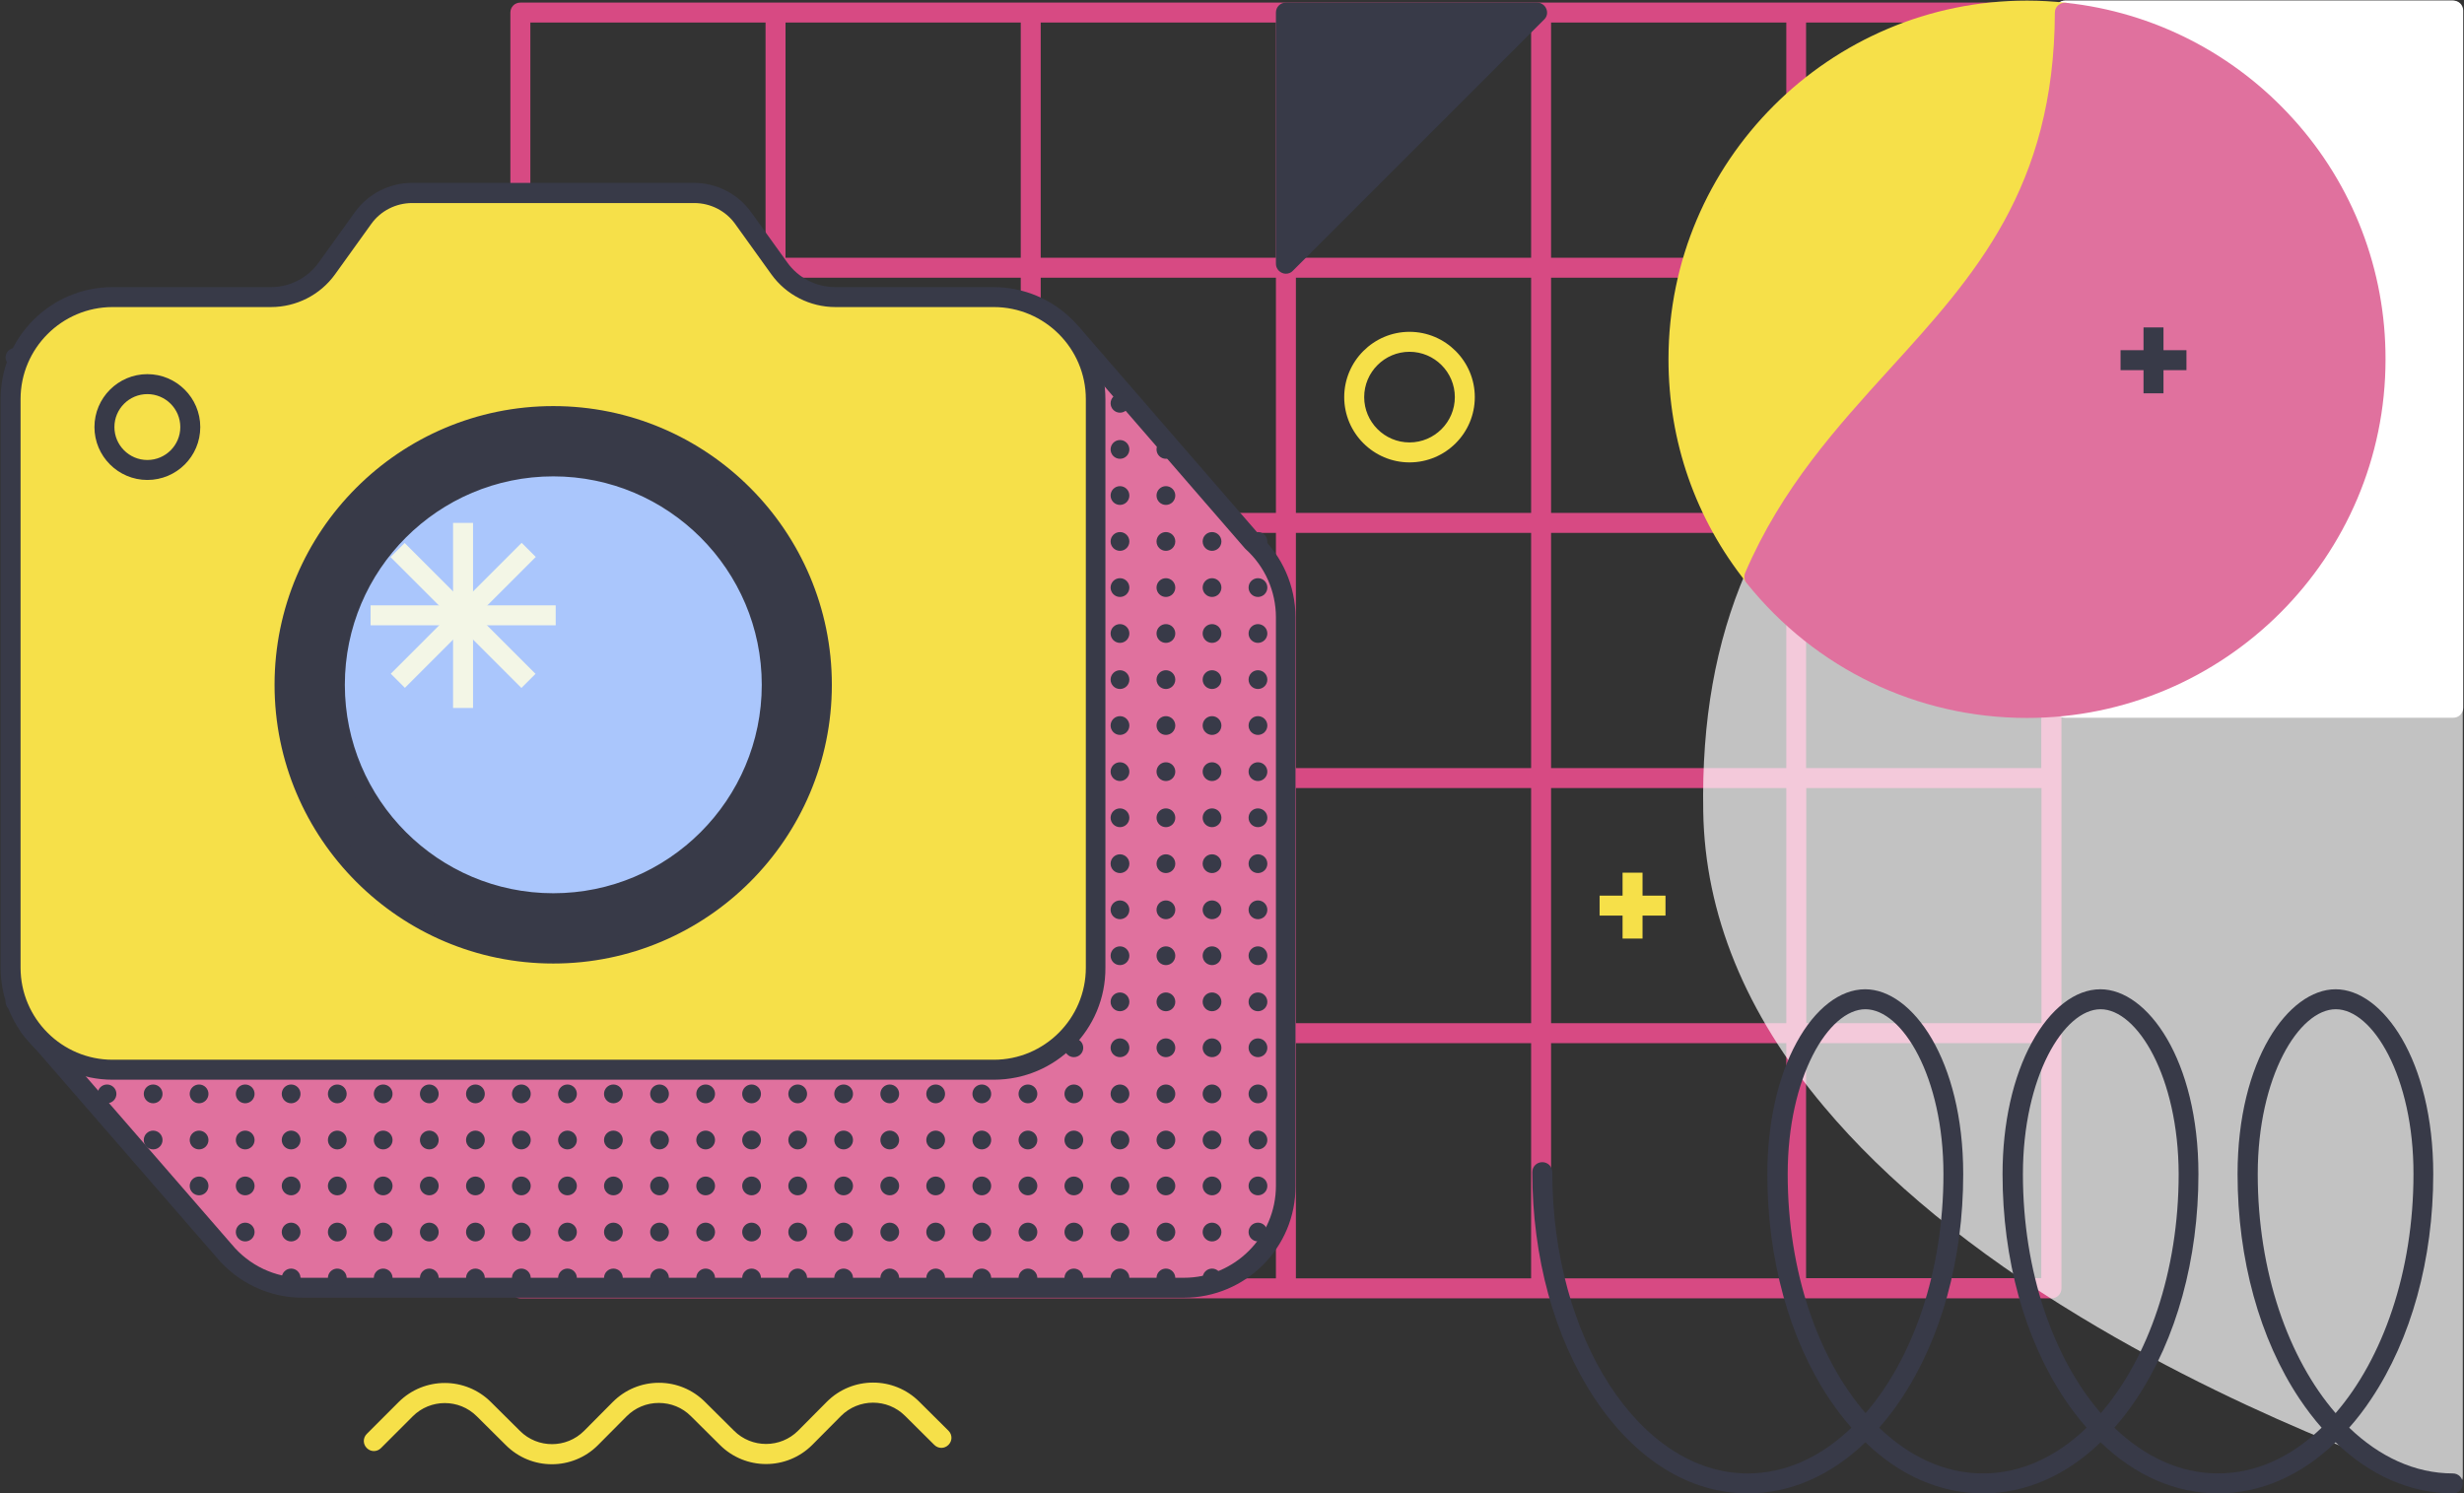 <?xml version="1.0" encoding="UTF-8"?>
<svg width="1234px" height="748px" viewBox="0 0 1234 748" version="1.1" xmlns="http://www.w3.org/2000/svg" xmlns:xlink="http://www.w3.org/1999/xlink">
    <rect x="0" y="0" width="1234" height="748" fill="#333333" stroke="none"/>
    <!-- Generator: Sketch 64 (93537) - https://sketch.com -->
    <title>abstract-7</title>
    <desc>Created with Sketch.</desc>
    <g id="Page-1" stroke="none" stroke-width="1" fill="none" fill-rule="evenodd">
        <g id="abstract-7" transform="translate(-343, -161)" fill-rule="nonzero">
            <g id="Group" transform="translate(343, 161)">
                <g>
                    <path d="M1027.3,1.3 L899.5,1.3 L771.7,1.3 L644,1.3 L516.2,1.3 L388.4,1.3 L260.6,1.3 C257.8,1.3 255.6,3.5 255.6,6.3 L255.6,134.1 L255.6,261.9 L255.6,389.7 L255.6,517.5 L255.6,645.3 C255.6,648.1 257.8,650.3 260.6,650.3 L388.4,650.3 L516.2,650.3 L644,650.3 L771.8,650.3 L899.6,650.3 L1027.4,650.3 C1030.2,650.3 1032.4,648.1 1032.4,645.3 L1032.4,517.5 L1032.4,389.7 L1032.4,261.9 L1032.4,134.1 L1032.4,6.3 C1032.3,3.6 1030.1,1.3 1027.3,1.3 Z M1022.3,256.9 L904.5,256.9 L904.5,139.1 L1022.3,139.1 L1022.3,256.9 Z M1022.3,384.7 L904.5,384.7 L904.5,266.9 L1022.3,266.9 L1022.3,384.7 Z M265.6,266.9 L383.4,266.9 L383.4,384.7 L265.6,384.7 L265.6,266.9 Z M393.4,266.9 L511.2,266.9 L511.2,384.7 L393.4,384.7 L393.4,266.9 Z M521.2,266.9 L639,266.9 L639,384.7 L521.2,384.7 L521.2,266.9 Z M649,266.9 L766.8,266.9 L766.8,384.7 L649,384.7 L649,266.9 Z M776.8,266.9 L894.6,266.9 L894.6,384.7 L776.8,384.7 L776.8,266.9 Z M894.6,256.9 L776.8,256.9 L776.8,139.1 L894.6,139.1 L894.6,256.9 Z M766.8,256.9 L649,256.9 L649,139.1 L766.8,139.1 L766.8,256.9 Z M639,256.9 L521.2,256.9 L521.2,139.1 L639,139.1 L639,256.9 Z M511.2,256.9 L393.4,256.9 L393.4,139.1 L511.2,139.1 L511.2,256.9 L511.2,256.9 Z M383.4,256.9 L265.6,256.9 L265.6,139.1 L383.4,139.1 L383.4,256.9 L383.4,256.9 Z M265.6,394.7 L383.4,394.7 L383.4,512.5 L265.6,512.5 L265.6,394.7 Z M393.4,394.7 L511.2,394.7 L511.2,512.5 L393.4,512.5 L393.4,394.7 Z M521.2,394.7 L639,394.7 L639,512.5 L521.2,512.5 L521.2,394.7 Z M649,394.7 L766.8,394.7 L766.8,512.5 L649,512.5 L649,394.7 Z M776.8,394.7 L894.6,394.7 L894.6,512.5 L776.8,512.5 L776.8,394.7 Z M904.6,394.7 L1022.4,394.7 L1022.4,512.5 L904.6,512.5 L904.6,394.7 Z M1022.3,129.1 L904.5,129.1 L904.5,11.3 L1022.3,11.3 L1022.3,129.1 Z M894.6,129.1 L776.8,129.1 L776.8,11.3 L894.6,11.3 L894.6,129.1 Z M766.8,129.1 L649,129.1 L649,11.3 L766.8,11.3 L766.8,129.1 Z M639,129.1 L521.2,129.1 L521.2,11.3 L639,11.3 L639,129.1 Z M511.2,129.1 L393.4,129.1 L393.4,11.3 L511.2,11.3 L511.2,129.1 L511.2,129.1 Z M265.6,11.3 L383.4,11.3 L383.4,129.1 L265.6,129.1 L265.6,11.3 Z M265.6,522.5 L383.4,522.5 L383.4,640.3 L265.6,640.3 L265.6,522.5 Z M393.4,522.5 L511.2,522.5 L511.2,640.3 L393.4,640.3 L393.4,522.5 Z M521.2,522.5 L639,522.5 L639,640.3 L521.2,640.3 L521.2,522.5 Z M649,522.5 L766.8,522.5 L766.8,640.3 L649,640.3 L649,522.5 Z M776.8,522.5 L894.6,522.5 L894.6,640.3 L776.8,640.3 L776.8,522.5 Z M1022.3,640.2 L904.5,640.2 L904.5,522.5 L1022.3,522.5 L1022.3,640.2 Z" id="Shape" fill="#D74A83"></path>
                    <path d="M588.2,5.2 C587.9,2.7 585.7,0.9 583.2,0.9 L5.4,0.9 C2.6,0.9 0.4,3.1 0.4,5.9 L0.4,739.6 C0.4,742.1 2.3,744.3 4.8,744.6 C5,744.6 5.2,744.6 5.4,744.6 C7.7,744.6 9.7,743.1 10.2,740.8 C41.3,616.5 108.5,596.6 173.5,577.3 C214.1,565.2 252.5,553.8 281,518.6 C381.7,393.8 390.6,296.6 397.7,218.6 C406.4,123.2 412.2,60.1 584.6,10.7 C587,10 588.5,7.6 588.2,5.2 Z" id="Path"></path>
                    <g transform="translate(801, 437)" fill="#F6E049" id="Rectangle">
                        <rect x="11.6" y="0.1" width="10" height="33"></rect>
                        <rect x="0.1" y="11.6" width="33" height="10"></rect>
                    </g>
                    <g transform="translate(0, 91)">
                        <g transform="translate(9, 71)">
                            <path d="M618.3,109.4 L528.2,5.5 L456,53.4 C450.3,47.4 442.4,43.9 434,43.9 L292.6,43.9 C282.9,43.9 273.7,48.6 268.1,56.5 L250,81.7 C243.5,90.7 233.1,96.1 222,96.1 L142.7,96.1 C114.5,96.1 91.6,119 91.6,147.2 L91.6,295.2 L5.7,352.2 L103.2,464.4 L103.2,464.4 C112.6,475.8 126.8,483.1 142.7,483.1 L584,483.1 C612.2,483.1 635.1,460.2 635.1,432 L635.1,147.2 C635,132.2 628.5,118.7 618.3,109.4 Z" id="Path" fill="#E0719E"></path>
                            <path d="M583.9,488 L142.6,488 C125.8,488 110,480.5 99.3,467.6 L1.9,355.5 C1,354.4 0.5,353 0.7,351.5 C0.9,350 1.7,348.8 2.9,348 L86.5,292.5 L86.5,147.2 C86.5,116.3 111.6,91.1 142.6,91.1 L222,91.1 C231.5,91.1 240.4,86.5 245.9,78.8 L264,53.6 C270.6,44.4 281.3,38.9 292.6,38.9 L433.9,38.9 C442.1,38.9 450.1,41.8 456.4,47 L525.3,1.3 C527.4,-0.1 530.2,0.3 531.8,2.2 L621.7,105.9 C633.2,116.5 639.801,131.5 639.801,147.2 L639.801,432 C640,462.9 614.8,488 583.9,488 Z M13.2,353.2 L106.9,461.1 L107,461.2 C115.8,471.9 128.8,478 142.6,478 L583.9,478 C609.3,478 630,457.3 630,431.9 L630,147.2 C630,134.2 624.5,121.8 614.9,113.1 C614.8,113 614.6,112.8 614.5,112.7 L527.3,12.1 L458.7,57.6 C456.7,58.9 454,58.6 452.3,56.9 C447.6,51.9 440.9,49 434,49 L292.6,49 C284.5,49 276.8,52.9 272.1,59.5 L254,84.7 C246.6,95 234.6,101.1 221.9,101.1 L142.6,101.1 C117.2,101.1 96.5,121.8 96.5,147.2 L96.5,295.2 C96.5,296.9 95.7,298.4 94.3,299.4 L13.2,353.2 Z" id="Shape" fill="#383A48"></path>
                        </g>
                        <circle id="Oval" fill="#383A48" cx="630" cy="180.2" r="4.7"></circle>
                        <circle id="Oval" fill="#383A48" cx="630" cy="203.3" r="4.7"></circle>
                        <circle id="Oval" fill="#383A48" cx="630" cy="226.3" r="4.7"></circle>
                        <circle id="Oval" fill="#383A48" cx="630" cy="249.4" r="4.7"></circle>
                        <circle id="Oval" fill="#383A48" cx="630" cy="272.4" r="4.7"></circle>
                        <circle id="Oval" fill="#383A48" cx="630" cy="295.5" r="4.7"></circle>
                        <circle id="Oval" fill="#383A48" cx="630" cy="318.6" r="4.7"></circle>
                        <circle id="Oval" fill="#383A48" cx="630" cy="341.6" r="4.7"></circle>
                        <circle id="Oval" fill="#383A48" cx="630" cy="364.7" r="4.7"></circle>
                        <circle id="Oval" fill="#383A48" cx="630" cy="387.7" r="4.7"></circle>
                        <circle id="Oval" fill="#383A48" cx="630" cy="410.8" r="4.7"></circle>
                        <circle id="Oval" fill="#383A48" cx="630" cy="433.8" r="4.7"></circle>
                        <circle id="Oval" fill="#383A48" cx="630" cy="456.9" r="4.7"></circle>
                        <circle id="Oval" fill="#383A48" cx="630" cy="480" r="4.7"></circle>
                        <circle id="Oval" fill="#383A48" cx="630" cy="503" r="4.7"></circle>
                        <circle id="Oval" fill="#383A48" cx="630" cy="526.1" r="4.7"></circle>
                        <circle id="Oval" fill="#383A48" cx="607" cy="157.2" r="4.7"></circle>
                        <circle id="Oval" fill="#383A48" cx="607" cy="180.2" r="4.7"></circle>
                        <circle id="Oval" fill="#383A48" cx="607" cy="203.3" r="4.7"></circle>
                        <circle id="Oval" fill="#383A48" cx="607" cy="226.3" r="4.7"></circle>
                        <circle id="Oval" fill="#383A48" cx="607" cy="249.4" r="4.7"></circle>
                        <circle id="Oval" fill="#383A48" cx="607" cy="272.4" r="4.7"></circle>
                        <circle id="Oval" fill="#383A48" cx="607" cy="295.5" r="4.7"></circle>
                        <circle id="Oval" fill="#383A48" cx="607" cy="318.6" r="4.7"></circle>
                        <circle id="Oval" fill="#383A48" cx="607" cy="341.6" r="4.7"></circle>
                        <circle id="Oval" fill="#383A48" cx="607" cy="364.7" r="4.7"></circle>
                        <circle id="Oval" fill="#383A48" cx="607" cy="387.7" r="4.7"></circle>
                        <circle id="Oval" fill="#383A48" cx="607" cy="410.8" r="4.7"></circle>
                        <circle id="Oval" fill="#383A48" cx="607" cy="433.8" r="4.7"></circle>
                        <circle id="Oval" fill="#383A48" cx="607" cy="456.9" r="4.7"></circle>
                        <circle id="Oval" fill="#383A48" cx="607" cy="480" r="4.7"></circle>
                        <circle id="Oval" fill="#383A48" cx="607" cy="503" r="4.7"></circle>
                        <circle id="Oval" fill="#383A48" cx="607" cy="526.1" r="4.7"></circle>
                        <circle id="Oval" fill="#383A48" cx="607" cy="549.1" r="4.7"></circle>
                        <circle id="Oval" fill="#383A48" cx="583.9" cy="134.1" r="4.7"></circle>
                        <circle id="Oval" fill="#383A48" cx="583.9" cy="157.2" r="4.7"></circle>
                        <circle id="Oval" fill="#383A48" cx="583.9" cy="180.2" r="4.7"></circle>
                        <circle id="Oval" fill="#383A48" cx="583.9" cy="203.3" r="4.7"></circle>
                        <circle id="Oval" fill="#383A48" cx="583.9" cy="226.3" r="4.7"></circle>
                        <circle id="Oval" fill="#383A48" cx="583.9" cy="249.4" r="4.7"></circle>
                        <circle id="Oval" fill="#383A48" cx="583.9" cy="272.4" r="4.7"></circle>
                        <circle id="Oval" fill="#383A48" cx="583.9" cy="295.5" r="4.7"></circle>
                        <circle id="Oval" fill="#383A48" cx="583.9" cy="318.6" r="4.7"></circle>
                        <circle id="Oval" fill="#383A48" cx="583.9" cy="341.6" r="4.7"></circle>
                        <circle id="Oval" fill="#383A48" cx="583.9" cy="364.7" r="4.7"></circle>
                        <circle id="Oval" fill="#383A48" cx="583.9" cy="387.7" r="4.7"></circle>
                        <circle id="Oval" fill="#383A48" cx="583.9" cy="410.8" r="4.7"></circle>
                        <circle id="Oval" fill="#383A48" cx="583.9" cy="433.8" r="4.7"></circle>
                        <circle id="Oval" fill="#383A48" cx="583.9" cy="456.9" r="4.7"></circle>
                        <circle id="Oval" fill="#383A48" cx="583.9" cy="480" r="4.7"></circle>
                        <circle id="Oval" fill="#383A48" cx="583.9" cy="503" r="4.7"></circle>
                        <circle id="Oval" fill="#383A48" cx="583.9" cy="526.1" r="4.7"></circle>
                        <circle id="Oval" fill="#383A48" cx="583.9" cy="549.1" r="4.7"></circle>
                        <circle id="Oval" fill="#383A48" cx="560.9" cy="111" r="4.7"></circle>
                        <circle id="Oval" fill="#383A48" cx="560.9" cy="134.1" r="4.7"></circle>
                        <circle id="Oval" fill="#383A48" cx="560.9" cy="157.2" r="4.7"></circle>
                        <circle id="Oval" fill="#383A48" cx="560.9" cy="180.2" r="4.7"></circle>
                        <circle id="Oval" fill="#383A48" cx="560.9" cy="203.3" r="4.7"></circle>
                        <circle id="Oval" fill="#383A48" cx="560.9" cy="226.3" r="4.7"></circle>
                        <circle id="Oval" fill="#383A48" cx="560.9" cy="249.4" r="4.7"></circle>
                        <circle id="Oval" fill="#383A48" cx="560.9" cy="272.4" r="4.7"></circle>
                        <circle id="Oval" fill="#383A48" cx="560.9" cy="295.5" r="4.7"></circle>
                        <circle id="Oval" fill="#383A48" cx="560.9" cy="318.6" r="4.7"></circle>
                        <circle id="Oval" fill="#383A48" cx="560.9" cy="341.6" r="4.7"></circle>
                        <circle id="Oval" fill="#383A48" cx="560.9" cy="364.7" r="4.7"></circle>
                        <circle id="Oval" fill="#383A48" cx="560.9" cy="387.7" r="4.7"></circle>
                        <circle id="Oval" fill="#383A48" cx="560.9" cy="410.8" r="4.7"></circle>
                        <circle id="Oval" fill="#383A48" cx="560.9" cy="433.8" r="4.7"></circle>
                        <circle id="Oval" fill="#383A48" cx="560.9" cy="456.9" r="4.7"></circle>
                        <circle id="Oval" fill="#383A48" cx="560.9" cy="480" r="4.7"></circle>
                        <circle id="Oval" fill="#383A48" cx="560.9" cy="503" r="4.7"></circle>
                        <circle id="Oval" fill="#383A48" cx="560.9" cy="526.1" r="4.7"></circle>
                        <circle id="Oval" fill="#383A48" cx="560.9" cy="549.1" r="4.7"></circle>
                        <circle id="Oval" fill="#383A48" cx="537.8" cy="88" r="4.7"></circle>
                        <circle id="Oval" fill="#383A48" cx="537.8" cy="111" r="4.7"></circle>
                        <circle id="Oval" fill="#383A48" cx="537.8" cy="134.1" r="4.7"></circle>
                        <circle id="Oval" fill="#383A48" cx="537.8" cy="157.2" r="4.7"></circle>
                        <circle id="Oval" fill="#383A48" cx="537.8" cy="180.2" r="4.7"></circle>
                        <circle id="Oval" fill="#383A48" cx="537.8" cy="203.3" r="4.7"></circle>
                        <circle id="Oval" fill="#383A48" cx="537.8" cy="226.3" r="4.7"></circle>
                        <circle id="Oval" fill="#383A48" cx="537.8" cy="249.4" r="4.7"></circle>
                        <circle id="Oval" fill="#383A48" cx="537.8" cy="272.4" r="4.7"></circle>
                        <circle id="Oval" fill="#383A48" cx="537.8" cy="295.5" r="4.7"></circle>
                        <circle id="Oval" fill="#383A48" cx="537.8" cy="318.6" r="4.7"></circle>
                        <circle id="Oval" fill="#383A48" cx="537.8" cy="341.6" r="4.7"></circle>
                        <circle id="Oval" fill="#383A48" cx="537.8" cy="364.7" r="4.7"></circle>
                        <circle id="Oval" fill="#383A48" cx="537.8" cy="387.7" r="4.7"></circle>
                        <circle id="Oval" fill="#383A48" cx="537.8" cy="410.8" r="4.7"></circle>
                        <circle id="Oval" fill="#383A48" cx="537.8" cy="433.8" r="4.7"></circle>
                        <circle id="Oval" fill="#383A48" cx="537.8" cy="456.9" r="4.7"></circle>
                        <circle id="Oval" fill="#383A48" cx="537.8" cy="480" r="4.7"></circle>
                        <circle id="Oval" fill="#383A48" cx="537.8" cy="503" r="4.7"></circle>
                        <circle id="Oval" fill="#383A48" cx="537.8" cy="526.1" r="4.7"></circle>
                        <circle id="Oval" fill="#383A48" cx="537.8" cy="549.1" r="4.7"></circle>
                        <circle id="Oval" fill="#383A48" cx="514.8" cy="88" r="4.7"></circle>
                        <circle id="Oval" fill="#383A48" cx="514.8" cy="111" r="4.7"></circle>
                        <circle id="Oval" fill="#383A48" cx="514.8" cy="134.1" r="4.7"></circle>
                        <circle id="Oval" fill="#383A48" cx="514.8" cy="157.2" r="4.7"></circle>
                        <circle id="Oval" fill="#383A48" cx="514.8" cy="180.2" r="4.7"></circle>
                        <circle id="Oval" fill="#383A48" cx="514.8" cy="203.3" r="4.7"></circle>
                        <circle id="Oval" fill="#383A48" cx="514.8" cy="226.3" r="4.7"></circle>
                        <circle id="Oval" fill="#383A48" cx="514.8" cy="249.4" r="4.7"></circle>
                        <circle id="Oval" fill="#383A48" cx="514.8" cy="272.4" r="4.7"></circle>
                        <circle id="Oval" fill="#383A48" cx="514.8" cy="295.5" r="4.7"></circle>
                        <circle id="Oval" fill="#383A48" cx="514.8" cy="318.6" r="4.7"></circle>
                        <circle id="Oval" fill="#383A48" cx="514.8" cy="341.6" r="4.7"></circle>
                        <circle id="Oval" fill="#383A48" cx="514.8" cy="364.7" r="4.7"></circle>
                        <circle id="Oval" fill="#383A48" cx="514.8" cy="387.7" r="4.7"></circle>
                        <circle id="Oval" fill="#383A48" cx="514.8" cy="410.8" r="4.7"></circle>
                        <circle id="Oval" fill="#383A48" cx="514.8" cy="433.8" r="4.7"></circle>
                        <circle id="Oval" fill="#383A48" cx="514.8" cy="456.9" r="4.7"></circle>
                        <circle id="Oval" fill="#383A48" cx="514.8" cy="480" r="4.7"></circle>
                        <circle id="Oval" fill="#383A48" cx="514.8" cy="503" r="4.7"></circle>
                        <circle id="Oval" fill="#383A48" cx="514.8" cy="526.1" r="4.7"></circle>
                        <circle id="Oval" fill="#383A48" cx="514.8" cy="549.1" r="4.7"></circle>
                        <circle id="Oval" fill="#383A48" cx="491.7" cy="88" r="4.7"></circle>
                        <circle id="Oval" fill="#383A48" cx="491.7" cy="111" r="4.7"></circle>
                        <circle id="Oval" fill="#383A48" cx="491.7" cy="134.1" r="4.7"></circle>
                        <circle id="Oval" fill="#383A48" cx="491.7" cy="157.2" r="4.7"></circle>
                        <circle id="Oval" fill="#383A48" cx="491.7" cy="180.2" r="4.7"></circle>
                        <circle id="Oval" fill="#383A48" cx="491.7" cy="203.3" r="4.7"></circle>
                        <circle id="Oval" fill="#383A48" cx="491.7" cy="226.3" r="4.7"></circle>
                        <circle id="Oval" fill="#383A48" cx="491.7" cy="249.4" r="4.7"></circle>
                        <circle id="Oval" fill="#383A48" cx="491.7" cy="272.4" r="4.7"></circle>
                        <circle id="Oval" fill="#383A48" cx="491.7" cy="295.5" r="4.7"></circle>
                        <circle id="Oval" fill="#383A48" cx="491.7" cy="318.6" r="4.7"></circle>
                        <circle id="Oval" fill="#383A48" cx="491.7" cy="341.6" r="4.7"></circle>
                        <circle id="Oval" fill="#383A48" cx="491.7" cy="364.7" r="4.7"></circle>
                        <circle id="Oval" fill="#383A48" cx="491.7" cy="387.7" r="4.7"></circle>
                        <circle id="Oval" fill="#383A48" cx="491.7" cy="410.8" r="4.7"></circle>
                        <circle id="Oval" fill="#383A48" cx="491.7" cy="433.8" r="4.7"></circle>
                        <circle id="Oval" fill="#383A48" cx="491.7" cy="456.9" r="4.7"></circle>
                        <circle id="Oval" fill="#383A48" cx="491.7" cy="480" r="4.7"></circle>
                        <circle id="Oval" fill="#383A48" cx="491.7" cy="503" r="4.7"></circle>
                        <circle id="Oval" fill="#383A48" cx="491.7" cy="526.1" r="4.7"></circle>
                        <circle id="Oval" fill="#383A48" cx="491.7" cy="549.1" r="4.7"></circle>
                        <circle id="Oval" fill="#383A48" cx="468.6" cy="88" r="4.7"></circle>
                        <circle id="Oval" fill="#383A48" cx="468.6" cy="111" r="4.7"></circle>
                        <circle id="Oval" fill="#383A48" cx="468.6" cy="134.1" r="4.7"></circle>
                        <circle id="Oval" fill="#383A48" cx="468.6" cy="157.2" r="4.7"></circle>
                        <circle id="Oval" fill="#383A48" cx="468.6" cy="180.2" r="4.7"></circle>
                        <circle id="Oval" fill="#383A48" cx="468.6" cy="203.3" r="4.7"></circle>
                        <circle id="Oval" fill="#383A48" cx="468.6" cy="226.3" r="4.7"></circle>
                        <circle id="Oval" fill="#383A48" cx="468.6" cy="249.4" r="4.7"></circle>
                        <circle id="Oval" fill="#383A48" cx="468.6" cy="272.4" r="4.7"></circle>
                        <circle id="Oval" fill="#383A48" cx="468.6" cy="295.5" r="4.7"></circle>
                        <circle id="Oval" fill="#383A48" cx="468.6" cy="318.6" r="4.7"></circle>
                        <circle id="Oval" fill="#383A48" cx="468.6" cy="341.6" r="4.7"></circle>
                        <circle id="Oval" fill="#383A48" cx="468.6" cy="364.7" r="4.7"></circle>
                        <circle id="Oval" fill="#383A48" cx="468.6" cy="387.7" r="4.7"></circle>
                        <circle id="Oval" fill="#383A48" cx="468.6" cy="410.8" r="4.7"></circle>
                        <circle id="Oval" fill="#383A48" cx="468.6" cy="433.8" r="4.7"></circle>
                        <circle id="Oval" fill="#383A48" cx="468.6" cy="456.9" r="4.7"></circle>
                        <circle id="Oval" fill="#383A48" cx="468.6" cy="480" r="4.7"></circle>
                        <circle id="Oval" fill="#383A48" cx="468.6" cy="503" r="4.7"></circle>
                        <circle id="Oval" fill="#383A48" cx="468.6" cy="526.1" r="4.7"></circle>
                        <circle id="Oval" fill="#383A48" cx="468.6" cy="549.1" r="4.7"></circle>
                        <circle id="Oval" fill="#383A48" cx="445.6" cy="88" r="4.7"></circle>
                        <circle id="Oval" fill="#383A48" cx="445.6" cy="111" r="4.7"></circle>
                        <circle id="Oval" fill="#383A48" cx="445.6" cy="134.1" r="4.7"></circle>
                        <circle id="Oval" fill="#383A48" cx="445.6" cy="157.2" r="4.7"></circle>
                        <circle id="Oval" fill="#383A48" cx="445.6" cy="180.2" r="4.7"></circle>
                        <circle id="Oval" fill="#383A48" cx="445.6" cy="203.3" r="4.7"></circle>
                        <circle id="Oval" fill="#383A48" cx="445.6" cy="226.3" r="4.7"></circle>
                        <circle id="Oval" fill="#383A48" cx="445.6" cy="249.4" r="4.7"></circle>
                        <circle id="Oval" fill="#383A48" cx="445.6" cy="272.4" r="4.7"></circle>
                        <circle id="Oval" fill="#383A48" cx="445.6" cy="295.5" r="4.7"></circle>
                        <circle id="Oval" fill="#383A48" cx="445.6" cy="318.6" r="4.7"></circle>
                        <circle id="Oval" fill="#383A48" cx="445.6" cy="341.6" r="4.7"></circle>
                        <circle id="Oval" fill="#383A48" cx="445.6" cy="364.7" r="4.7"></circle>
                        <circle id="Oval" fill="#383A48" cx="445.6" cy="387.7" r="4.7"></circle>
                        <circle id="Oval" fill="#383A48" cx="445.6" cy="410.8" r="4.7"></circle>
                        <circle id="Oval" fill="#383A48" cx="445.6" cy="433.8" r="4.7"></circle>
                        <circle id="Oval" fill="#383A48" cx="445.6" cy="456.9" r="4.7"></circle>
                        <circle id="Oval" fill="#383A48" cx="445.6" cy="480" r="4.7"></circle>
                        <circle id="Oval" fill="#383A48" cx="445.6" cy="503" r="4.7"></circle>
                        <circle id="Oval" fill="#383A48" cx="445.6" cy="526.1" r="4.7"></circle>
                        <circle id="Oval" fill="#383A48" cx="445.6" cy="549.1" r="4.7"></circle>
                        <circle id="Oval" fill="#383A48" cx="422.5" cy="88" r="4.7"></circle>
                        <circle id="Oval" fill="#383A48" cx="422.5" cy="111" r="4.7"></circle>
                        <circle id="Oval" fill="#383A48" cx="422.5" cy="134.1" r="4.7"></circle>
                        <circle id="Oval" fill="#383A48" cx="422.5" cy="157.2" r="4.7"></circle>
                        <circle id="Oval" fill="#383A48" cx="422.5" cy="180.2" r="4.7"></circle>
                        <circle id="Oval" fill="#383A48" cx="422.5" cy="203.3" r="4.7"></circle>
                        <circle id="Oval" fill="#383A48" cx="422.5" cy="226.3" r="4.7"></circle>
                        <circle id="Oval" fill="#383A48" cx="422.5" cy="249.4" r="4.7"></circle>
                        <circle id="Oval" fill="#383A48" cx="422.5" cy="272.4" r="4.7"></circle>
                        <circle id="Oval" fill="#383A48" cx="422.5" cy="295.5" r="4.7"></circle>
                        <circle id="Oval" fill="#383A48" cx="422.5" cy="318.6" r="4.7"></circle>
                        <circle id="Oval" fill="#383A48" cx="422.5" cy="341.6" r="4.7"></circle>
                        <circle id="Oval" fill="#383A48" cx="422.5" cy="364.7" r="4.7"></circle>
                        <circle id="Oval" fill="#383A48" cx="422.5" cy="387.7" r="4.7"></circle>
                        <circle id="Oval" fill="#383A48" cx="422.5" cy="410.8" r="4.7"></circle>
                        <circle id="Oval" fill="#383A48" cx="422.5" cy="433.8" r="4.7"></circle>
                        <circle id="Oval" fill="#383A48" cx="422.5" cy="456.9" r="4.7"></circle>
                        <circle id="Oval" fill="#383A48" cx="422.5" cy="480" r="4.7"></circle>
                        <circle id="Oval" fill="#383A48" cx="422.5" cy="503" r="4.7"></circle>
                        <circle id="Oval" fill="#383A48" cx="422.5" cy="526.1" r="4.7"></circle>
                        <circle id="Oval" fill="#383A48" cx="422.5" cy="549.1" r="4.7"></circle>
                        <circle id="Oval" fill="#383A48" cx="399.5" cy="88" r="4.7"></circle>
                        <circle id="Oval" fill="#383A48" cx="399.5" cy="111" r="4.7"></circle>
                        <circle id="Oval" fill="#383A48" cx="399.5" cy="134.1" r="4.7"></circle>
                        <circle id="Oval" fill="#383A48" cx="399.5" cy="157.2" r="4.7"></circle>
                        <circle id="Oval" fill="#383A48" cx="399.5" cy="180.2" r="4.7"></circle>
                        <circle id="Oval" fill="#383A48" cx="399.5" cy="203.3" r="4.7"></circle>
                        <circle id="Oval" fill="#383A48" cx="399.5" cy="226.3" r="4.7"></circle>
                        <circle id="Oval" fill="#383A48" cx="399.5" cy="249.4" r="4.7"></circle>
                        <circle id="Oval" fill="#383A48" cx="399.5" cy="272.4" r="4.7"></circle>
                        <circle id="Oval" fill="#383A48" cx="399.5" cy="295.5" r="4.7"></circle>
                        <circle id="Oval" fill="#383A48" cx="399.5" cy="318.6" r="4.7"></circle>
                        <circle id="Oval" fill="#383A48" cx="399.5" cy="341.6" r="4.7"></circle>
                        <circle id="Oval" fill="#383A48" cx="399.5" cy="364.7" r="4.7"></circle>
                        <circle id="Oval" fill="#383A48" cx="399.5" cy="387.7" r="4.7"></circle>
                        <circle id="Oval" fill="#383A48" cx="399.5" cy="410.8" r="4.7"></circle>
                        <circle id="Oval" fill="#383A48" cx="399.5" cy="433.8" r="4.7"></circle>
                        <circle id="Oval" fill="#383A48" cx="399.5" cy="456.9" r="4.7"></circle>
                        <circle id="Oval" fill="#383A48" cx="399.5" cy="480" r="4.7"></circle>
                        <circle id="Oval" fill="#383A48" cx="399.5" cy="503" r="4.7"></circle>
                        <circle id="Oval" fill="#383A48" cx="399.5" cy="526.1" r="4.7"></circle>
                        <circle id="Oval" fill="#383A48" cx="399.5" cy="549.1" r="4.7"></circle>
                        <circle id="Oval" fill="#383A48" cx="376.4" cy="88" r="4.7"></circle>
                        <circle id="Oval" fill="#383A48" cx="376.4" cy="111" r="4.7"></circle>
                        <circle id="Oval" fill="#383A48" cx="376.4" cy="134.1" r="4.7"></circle>
                        <circle id="Oval" fill="#383A48" cx="376.4" cy="157.2" r="4.7"></circle>
                        <circle id="Oval" fill="#383A48" cx="376.4" cy="180.2" r="4.7"></circle>
                        <circle id="Oval" fill="#383A48" cx="376.4" cy="203.3" r="4.7"></circle>
                        <circle id="Oval" fill="#383A48" cx="376.4" cy="226.3" r="4.7"></circle>
                        <circle id="Oval" fill="#383A48" cx="376.4" cy="249.4" r="4.7"></circle>
                        <circle id="Oval" fill="#383A48" cx="376.4" cy="272.4" r="4.7"></circle>
                        <circle id="Oval" fill="#383A48" cx="376.4" cy="295.5" r="4.7"></circle>
                        <circle id="Oval" fill="#383A48" cx="376.4" cy="318.6" r="4.7"></circle>
                        <circle id="Oval" fill="#383A48" cx="376.4" cy="341.6" r="4.7"></circle>
                        <circle id="Oval" fill="#383A48" cx="376.4" cy="364.7" r="4.7"></circle>
                        <circle id="Oval" fill="#383A48" cx="376.4" cy="387.7" r="4.7"></circle>
                        <circle id="Oval" fill="#383A48" cx="376.4" cy="410.8" r="4.7"></circle>
                        <circle id="Oval" fill="#383A48" cx="376.4" cy="433.8" r="4.7"></circle>
                        <circle id="Oval" fill="#383A48" cx="376.4" cy="456.9" r="4.7"></circle>
                        <circle id="Oval" fill="#383A48" cx="376.4" cy="480" r="4.7"></circle>
                        <circle id="Oval" fill="#383A48" cx="376.4" cy="503" r="4.7"></circle>
                        <circle id="Oval" fill="#383A48" cx="376.4" cy="526.1" r="4.7"></circle>
                        <circle id="Oval" fill="#383A48" cx="376.4" cy="549.1" r="4.7"></circle>
                        <circle id="Oval" fill="#383A48" cx="353.4" cy="88" r="4.7"></circle>
                        <circle id="Oval" fill="#383A48" cx="353.4" cy="111" r="4.7"></circle>
                        <circle id="Oval" fill="#383A48" cx="353.4" cy="134.1" r="4.7"></circle>
                        <circle id="Oval" fill="#383A48" cx="353.4" cy="157.2" r="4.7"></circle>
                        <circle id="Oval" fill="#383A48" cx="353.4" cy="180.2" r="4.7"></circle>
                        <circle id="Oval" fill="#383A48" cx="353.4" cy="203.3" r="4.7"></circle>
                        <circle id="Oval" fill="#383A48" cx="353.4" cy="226.3" r="4.7"></circle>
                        <circle id="Oval" fill="#383A48" cx="353.4" cy="249.4" r="4.7"></circle>
                        <circle id="Oval" fill="#383A48" cx="353.4" cy="272.4" r="4.7"></circle>
                        <circle id="Oval" fill="#383A48" cx="353.4" cy="295.5" r="4.7"></circle>
                        <circle id="Oval" fill="#383A48" cx="353.4" cy="318.6" r="4.7"></circle>
                        <circle id="Oval" fill="#383A48" cx="353.4" cy="341.6" r="4.7"></circle>
                        <circle id="Oval" fill="#383A48" cx="353.4" cy="364.7" r="4.7"></circle>
                        <circle id="Oval" fill="#383A48" cx="353.4" cy="387.7" r="4.7"></circle>
                        <circle id="Oval" fill="#383A48" cx="353.4" cy="410.8" r="4.7"></circle>
                        <circle id="Oval" fill="#383A48" cx="353.4" cy="433.8" r="4.7"></circle>
                        <circle id="Oval" fill="#383A48" cx="353.4" cy="456.9" r="4.7"></circle>
                        <circle id="Oval" fill="#383A48" cx="353.4" cy="480" r="4.7"></circle>
                        <circle id="Oval" fill="#383A48" cx="353.4" cy="503" r="4.7"></circle>
                        <circle id="Oval" fill="#383A48" cx="353.4" cy="526.1" r="4.7"></circle>
                        <circle id="Oval" fill="#383A48" cx="353.4" cy="549.1" r="4.7"></circle>
                        <circle id="Oval" fill="#383A48" cx="330.3" cy="88" r="4.7"></circle>
                        <circle id="Oval" fill="#383A48" cx="330.3" cy="111" r="4.7"></circle>
                        <circle id="Oval" fill="#383A48" cx="330.3" cy="134.1" r="4.7"></circle>
                        <circle id="Oval" fill="#383A48" cx="330.3" cy="157.2" r="4.7"></circle>
                        <circle id="Oval" fill="#383A48" cx="330.3" cy="180.2" r="4.7"></circle>
                        <circle id="Oval" fill="#383A48" cx="330.3" cy="203.3" r="4.7"></circle>
                        <circle id="Oval" fill="#383A48" cx="330.3" cy="226.3" r="4.7"></circle>
                        <circle id="Oval" fill="#383A48" cx="330.3" cy="249.4" r="4.7"></circle>
                        <circle id="Oval" fill="#383A48" cx="330.3" cy="272.4" r="4.7"></circle>
                        <circle id="Oval" fill="#383A48" cx="330.3" cy="295.5" r="4.7"></circle>
                        <circle id="Oval" fill="#383A48" cx="330.3" cy="318.6" r="4.7"></circle>
                        <circle id="Oval" fill="#383A48" cx="330.3" cy="341.6" r="4.7"></circle>
                        <circle id="Oval" fill="#383A48" cx="330.3" cy="364.7" r="4.7"></circle>
                        <circle id="Oval" fill="#383A48" cx="330.3" cy="387.7" r="4.7"></circle>
                        <circle id="Oval" fill="#383A48" cx="330.3" cy="410.8" r="4.7"></circle>
                        <circle id="Oval" fill="#383A48" cx="330.3" cy="433.8" r="4.7"></circle>
                        <circle id="Oval" fill="#383A48" cx="330.3" cy="456.9" r="4.7"></circle>
                        <circle id="Oval" fill="#383A48" cx="330.3" cy="480" r="4.7"></circle>
                        <circle id="Oval" fill="#383A48" cx="330.3" cy="503" r="4.7"></circle>
                        <circle id="Oval" fill="#383A48" cx="330.3" cy="526.1" r="4.7"></circle>
                        <circle id="Oval" fill="#383A48" cx="330.3" cy="549.1" r="4.7"></circle>
                        <circle id="Oval" fill="#383A48" cx="307.2" cy="88" r="4.7"></circle>
                        <circle id="Oval" fill="#383A48" cx="307.2" cy="111" r="4.7"></circle>
                        <circle id="Oval" fill="#383A48" cx="307.2" cy="134.1" r="4.7"></circle>
                        <circle id="Oval" fill="#383A48" cx="307.2" cy="157.2" r="4.7"></circle>
                        <circle id="Oval" fill="#383A48" cx="307.2" cy="180.2" r="4.7"></circle>
                        <circle id="Oval" fill="#383A48" cx="307.2" cy="203.3" r="4.7"></circle>
                        <circle id="Oval" fill="#383A48" cx="307.2" cy="226.3" r="4.7"></circle>
                        <circle id="Oval" fill="#383A48" cx="307.2" cy="249.4" r="4.7"></circle>
                        <circle id="Oval" fill="#383A48" cx="307.2" cy="272.4" r="4.7"></circle>
                        <circle id="Oval" fill="#383A48" cx="307.2" cy="295.5" r="4.7"></circle>
                        <circle id="Oval" fill="#383A48" cx="307.2" cy="318.6" r="4.7"></circle>
                        <circle id="Oval" fill="#383A48" cx="307.2" cy="341.6" r="4.7"></circle>
                        <circle id="Oval" fill="#383A48" cx="307.2" cy="364.7" r="4.7"></circle>
                        <circle id="Oval" fill="#383A48" cx="307.2" cy="387.7" r="4.7"></circle>
                        <circle id="Oval" fill="#383A48" cx="307.2" cy="410.8" r="4.7"></circle>
                        <circle id="Oval" fill="#383A48" cx="307.2" cy="433.8" r="4.7"></circle>
                        <circle id="Oval" fill="#383A48" cx="307.2" cy="456.9" r="4.7"></circle>
                        <circle id="Oval" fill="#383A48" cx="307.2" cy="480" r="4.7"></circle>
                        <circle id="Oval" fill="#383A48" cx="307.2" cy="503" r="4.7"></circle>
                        <circle id="Oval" fill="#383A48" cx="307.2" cy="526.1" r="4.7"></circle>
                        <circle id="Oval" fill="#383A48" cx="307.2" cy="549.1" r="4.7"></circle>
                        <circle id="Oval" fill="#383A48" cx="284.2" cy="88" r="4.7"></circle>
                        <circle id="Oval" fill="#383A48" cx="284.2" cy="111" r="4.7"></circle>
                        <circle id="Oval" fill="#383A48" cx="284.2" cy="134.1" r="4.7"></circle>
                        <circle id="Oval" fill="#383A48" cx="284.2" cy="157.2" r="4.7"></circle>
                        <circle id="Oval" fill="#383A48" cx="284.2" cy="180.2" r="4.7"></circle>
                        <circle id="Oval" fill="#383A48" cx="284.2" cy="203.3" r="4.7"></circle>
                        <circle id="Oval" fill="#383A48" cx="284.2" cy="226.3" r="4.7"></circle>
                        <circle id="Oval" fill="#383A48" cx="284.2" cy="249.4" r="4.7"></circle>
                        <circle id="Oval" fill="#383A48" cx="284.2" cy="272.4" r="4.7"></circle>
                        <circle id="Oval" fill="#383A48" cx="284.2" cy="295.5" r="4.7"></circle>
                        <circle id="Oval" fill="#383A48" cx="284.2" cy="318.6" r="4.7"></circle>
                        <circle id="Oval" fill="#383A48" cx="284.2" cy="341.6" r="4.7"></circle>
                        <circle id="Oval" fill="#383A48" cx="284.2" cy="364.7" r="4.7"></circle>
                        <circle id="Oval" fill="#383A48" cx="284.2" cy="387.7" r="4.7"></circle>
                        <circle id="Oval" fill="#383A48" cx="284.2" cy="410.8" r="4.7"></circle>
                        <circle id="Oval" fill="#383A48" cx="284.2" cy="433.8" r="4.7"></circle>
                        <circle id="Oval" fill="#383A48" cx="284.2" cy="456.9" r="4.7"></circle>
                        <circle id="Oval" fill="#383A48" cx="284.2" cy="480" r="4.7"></circle>
                        <circle id="Oval" fill="#383A48" cx="284.2" cy="503" r="4.7"></circle>
                        <circle id="Oval" fill="#383A48" cx="284.2" cy="526.1" r="4.7"></circle>
                        <circle id="Oval" fill="#383A48" cx="284.2" cy="549.1" r="4.7"></circle>
                        <circle id="Oval" fill="#383A48" cx="261.1" cy="88" r="4.7"></circle>
                        <circle id="Oval" fill="#383A48" cx="261.1" cy="111" r="4.7"></circle>
                        <circle id="Oval" fill="#383A48" cx="261.1" cy="134.1" r="4.7"></circle>
                        <circle id="Oval" fill="#383A48" cx="261.1" cy="157.2" r="4.7"></circle>
                        <circle id="Oval" fill="#383A48" cx="261.1" cy="180.2" r="4.7"></circle>
                        <circle id="Oval" fill="#383A48" cx="261.1" cy="203.3" r="4.7"></circle>
                        <circle id="Oval" fill="#383A48" cx="261.1" cy="226.3" r="4.7"></circle>
                        <circle id="Oval" fill="#383A48" cx="261.1" cy="249.4" r="4.7"></circle>
                        <circle id="Oval" fill="#383A48" cx="261.1" cy="272.4" r="4.7"></circle>
                        <circle id="Oval" fill="#383A48" cx="261.1" cy="295.5" r="4.7"></circle>
                        <circle id="Oval" fill="#383A48" cx="261.1" cy="318.6" r="4.7"></circle>
                        <circle id="Oval" fill="#383A48" cx="261.1" cy="341.6" r="4.7"></circle>
                        <circle id="Oval" fill="#383A48" cx="261.1" cy="364.7" r="4.7"></circle>
                        <circle id="Oval" fill="#383A48" cx="261.1" cy="387.7" r="4.7"></circle>
                        <circle id="Oval" fill="#383A48" cx="261.1" cy="410.8" r="4.7"></circle>
                        <circle id="Oval" fill="#383A48" cx="261.1" cy="433.8" r="4.7"></circle>
                        <circle id="Oval" fill="#383A48" cx="261.1" cy="456.9" r="4.7"></circle>
                        <circle id="Oval" fill="#383A48" cx="261.1" cy="480" r="4.7"></circle>
                        <circle id="Oval" fill="#383A48" cx="261.1" cy="503" r="4.7"></circle>
                        <circle id="Oval" fill="#383A48" cx="261.1" cy="526.1" r="4.7"></circle>
                        <circle id="Oval" fill="#383A48" cx="261.1" cy="549.1" r="4.7"></circle>
                        <circle id="Oval" fill="#383A48" cx="238.1" cy="88" r="4.7"></circle>
                        <circle id="Oval" fill="#383A48" cx="238.1" cy="111" r="4.7"></circle>
                        <circle id="Oval" fill="#383A48" cx="238.1" cy="134.1" r="4.7"></circle>
                        <circle id="Oval" fill="#383A48" cx="238.1" cy="157.2" r="4.7"></circle>
                        <circle id="Oval" fill="#383A48" cx="238.1" cy="180.2" r="4.7"></circle>
                        <circle id="Oval" fill="#383A48" cx="238.1" cy="203.3" r="4.7"></circle>
                        <circle id="Oval" fill="#383A48" cx="238.1" cy="226.3" r="4.7"></circle>
                        <circle id="Oval" fill="#383A48" cx="238.1" cy="249.4" r="4.7"></circle>
                        <circle id="Oval" fill="#383A48" cx="238.1" cy="272.4" r="4.7"></circle>
                        <circle id="Oval" fill="#383A48" cx="238.1" cy="295.5" r="4.7"></circle>
                        <circle id="Oval" fill="#383A48" cx="238.1" cy="318.6" r="4.7"></circle>
                        <circle id="Oval" fill="#383A48" cx="238.1" cy="341.6" r="4.7"></circle>
                        <circle id="Oval" fill="#383A48" cx="238.1" cy="364.7" r="4.7"></circle>
                        <circle id="Oval" fill="#383A48" cx="238.1" cy="387.7" r="4.7"></circle>
                        <circle id="Oval" fill="#383A48" cx="238.1" cy="410.8" r="4.7"></circle>
                        <circle id="Oval" fill="#383A48" cx="238.1" cy="433.8" r="4.7"></circle>
                        <circle id="Oval" fill="#383A48" cx="238.1" cy="456.9" r="4.7"></circle>
                        <circle id="Oval" fill="#383A48" cx="238.1" cy="480" r="4.7"></circle>
                        <circle id="Oval" fill="#383A48" cx="238.1" cy="503" r="4.7"></circle>
                        <circle id="Oval" fill="#383A48" cx="238.1" cy="526.1" r="4.7"></circle>
                        <circle id="Oval" fill="#383A48" cx="238.1" cy="549.1" r="4.7"></circle>
                        <circle id="Oval" fill="#383A48" cx="215" cy="88" r="4.7"></circle>
                        <circle id="Oval" fill="#383A48" cx="215" cy="111" r="4.7"></circle>
                        <circle id="Oval" fill="#383A48" cx="215" cy="134.1" r="4.7"></circle>
                        <circle id="Oval" fill="#383A48" cx="215" cy="157.2" r="4.7"></circle>
                        <circle id="Oval" fill="#383A48" cx="215" cy="180.2" r="4.7"></circle>
                        <circle id="Oval" fill="#383A48" cx="215" cy="203.3" r="4.7"></circle>
                        <circle id="Oval" fill="#383A48" cx="215" cy="226.3" r="4.7"></circle>
                        <circle id="Oval" fill="#383A48" cx="215" cy="249.4" r="4.7"></circle>
                        <circle id="Oval" fill="#383A48" cx="215" cy="272.4" r="4.7"></circle>
                        <circle id="Oval" fill="#383A48" cx="215" cy="295.5" r="4.7"></circle>
                        <circle id="Oval" fill="#383A48" cx="215" cy="318.6" r="4.7"></circle>
                        <circle id="Oval" fill="#383A48" cx="215" cy="341.6" r="4.7"></circle>
                        <circle id="Oval" fill="#383A48" cx="215" cy="364.7" r="4.7"></circle>
                        <circle id="Oval" fill="#383A48" cx="215" cy="387.7" r="4.7"></circle>
                        <circle id="Oval" fill="#383A48" cx="215" cy="410.8" r="4.7"></circle>
                        <circle id="Oval" fill="#383A48" cx="215" cy="433.8" r="4.7"></circle>
                        <circle id="Oval" fill="#383A48" cx="215" cy="456.9" r="4.7"></circle>
                        <circle id="Oval" fill="#383A48" cx="215" cy="480" r="4.7"></circle>
                        <circle id="Oval" fill="#383A48" cx="215" cy="503" r="4.7"></circle>
                        <circle id="Oval" fill="#383A48" cx="215" cy="526.1" r="4.7"></circle>
                        <circle id="Oval" fill="#383A48" cx="215" cy="549.1" r="4.7"></circle>
                        <circle id="Oval" fill="#383A48" cx="191.9" cy="88" r="4.7"></circle>
                        <circle id="Oval" fill="#383A48" cx="191.9" cy="111" r="4.7"></circle>
                        <circle id="Oval" fill="#383A48" cx="191.9" cy="134.1" r="4.7"></circle>
                        <circle id="Oval" fill="#383A48" cx="191.9" cy="157.2" r="4.7"></circle>
                        <circle id="Oval" fill="#383A48" cx="191.9" cy="180.2" r="4.7"></circle>
                        <circle id="Oval" fill="#383A48" cx="191.9" cy="203.3" r="4.7"></circle>
                        <circle id="Oval" fill="#383A48" cx="191.9" cy="226.3" r="4.7"></circle>
                        <circle id="Oval" fill="#383A48" cx="191.9" cy="249.4" r="4.7"></circle>
                        <circle id="Oval" fill="#383A48" cx="191.9" cy="272.4" r="4.7"></circle>
                        <circle id="Oval" fill="#383A48" cx="191.9" cy="295.5" r="4.7"></circle>
                        <circle id="Oval" fill="#383A48" cx="191.9" cy="318.6" r="4.7"></circle>
                        <circle id="Oval" fill="#383A48" cx="191.9" cy="341.6" r="4.7"></circle>
                        <circle id="Oval" fill="#383A48" cx="191.9" cy="364.7" r="4.7"></circle>
                        <circle id="Oval" fill="#383A48" cx="191.9" cy="387.7" r="4.7"></circle>
                        <circle id="Oval" fill="#383A48" cx="191.9" cy="410.8" r="4.7"></circle>
                        <circle id="Oval" fill="#383A48" cx="191.9" cy="433.8" r="4.7"></circle>
                        <circle id="Oval" fill="#383A48" cx="191.9" cy="456.9" r="4.7"></circle>
                        <circle id="Oval" fill="#383A48" cx="191.9" cy="480" r="4.7"></circle>
                        <circle id="Oval" fill="#383A48" cx="191.9" cy="503" r="4.7"></circle>
                        <circle id="Oval" fill="#383A48" cx="191.9" cy="526.1" r="4.7"></circle>
                        <circle id="Oval" fill="#383A48" cx="191.9" cy="549.1" r="4.7"></circle>
                        <circle id="Oval" fill="#383A48" transform="translate(168.913, 87.999) rotate(-80.782) translate(-168.913, -87.999) " cx="168.913" cy="87.999" r="4.7"></circle>
                        <circle id="Oval" fill="#383A48" transform="translate(168.914, 111) rotate(-80.782) translate(-168.914, -111) " cx="168.914" cy="111" r="4.7"></circle>
                        <circle id="Oval" fill="#383A48" transform="translate(168.914, 134.1) rotate(-80.782) translate(-168.914, -134.1) " cx="168.914" cy="134.1" r="4.7"></circle>
                        <circle id="Oval" fill="#383A48" transform="translate(168.914, 157.201) rotate(-80.782) translate(-168.914, -157.201) " cx="168.914" cy="157.201" r="4.7"></circle>
                        <circle id="Oval" fill="#383A48" transform="translate(168.915, 180.201) rotate(-80.782) translate(-168.915, -180.201) " cx="168.915" cy="180.201" r="4.7"></circle>
                        <circle id="Oval" fill="#383A48" transform="translate(168.915, 203.301) rotate(-80.782) translate(-168.915, -203.301) " cx="168.915" cy="203.301" r="4.7"></circle>
                        <circle id="Oval" fill="#383A48" transform="translate(168.915, 226.302) rotate(-80.782) translate(-168.915, -226.302) " cx="168.915" cy="226.302" r="4.7"></circle>
                        <circle id="Oval" fill="#383A48" transform="translate(168.915, 249.402) rotate(-80.782) translate(-168.915, -249.402) " cx="168.915" cy="249.402" r="4.7"></circle>
                        <circle id="Oval" fill="#383A48" transform="translate(168.916, 272.403) rotate(-80.782) translate(-168.916, -272.403) " cx="168.916" cy="272.403" r="4.7"></circle>
                        <circle id="Oval" fill="#383A48" transform="translate(168.916, 295.503) rotate(-80.782) translate(-168.916, -295.503) " cx="168.916" cy="295.503" r="4.7"></circle>
                        <circle id="Oval" fill="#383A48" transform="translate(168.916, 318.603) rotate(-80.782) translate(-168.916, -318.603) " cx="168.916" cy="318.603" r="4.7"></circle>
                        <circle id="Oval" fill="#383A48" transform="translate(168.917, 341.604) rotate(-80.782) translate(-168.917, -341.604) " cx="168.917" cy="341.604" r="4.7"></circle>
                        <circle id="Oval" fill="#383A48" transform="translate(168.917, 364.704) rotate(-80.782) translate(-168.917, -364.704) " cx="168.917" cy="364.704" r="4.7"></circle>
                        <circle id="Oval" fill="#383A48" transform="translate(168.917, 387.705) rotate(-80.782) translate(-168.917, -387.705) " cx="168.917" cy="387.705" r="4.7"></circle>
                        <circle id="Oval" fill="#383A48" transform="translate(168.917, 410.805) rotate(-80.782) translate(-168.917, -410.805) " cx="168.917" cy="410.805" r="4.7"></circle>
                        <circle id="Oval" fill="#383A48" transform="translate(168.918, 433.805) rotate(-80.782) translate(-168.918, -433.805) " cx="168.918" cy="433.805" r="4.7"></circle>
                        <circle id="Oval" fill="#383A48" transform="translate(168.918, 456.906) rotate(-80.782) translate(-168.918, -456.906) " cx="168.918" cy="456.906" r="4.7"></circle>
                        <circle id="Oval" fill="#383A48" transform="translate(168.918, 480.006) rotate(-80.782) translate(-168.918, -480.006) " cx="168.918" cy="480.006" r="4.7"></circle>
                        <circle id="Oval" fill="#383A48" transform="translate(168.918, 503.007) rotate(-80.782) translate(-168.918, -503.007) " cx="168.918" cy="503.007" r="4.7"></circle>
                        <circle id="Oval" fill="#383A48" transform="translate(168.919, 526.107) rotate(-80.782) translate(-168.919, -526.107) " cx="168.919" cy="526.107" r="4.7"></circle>
                        <circle id="Oval" fill="#383A48" transform="translate(168.919, 549.107) rotate(-80.782) translate(-168.919, -549.107) " cx="168.919" cy="549.107" r="4.7"></circle>
                        <circle id="Oval" fill="#383A48" cx="145.8" cy="88" r="4.7"></circle>
                        <circle id="Oval" fill="#383A48" cx="145.8" cy="111" r="4.7"></circle>
                        <circle id="Oval" fill="#383A48" cx="145.8" cy="134.1" r="4.7"></circle>
                        <circle id="Oval" fill="#383A48" cx="145.8" cy="157.2" r="4.7"></circle>
                        <circle id="Oval" fill="#383A48" cx="145.8" cy="180.2" r="4.7"></circle>
                        <circle id="Oval" fill="#383A48" cx="145.8" cy="203.3" r="4.7"></circle>
                        <circle id="Oval" fill="#383A48" cx="145.8" cy="226.3" r="4.7"></circle>
                        <circle id="Oval" fill="#383A48" cx="145.8" cy="249.4" r="4.7"></circle>
                        <circle id="Oval" fill="#383A48" cx="145.8" cy="272.4" r="4.7"></circle>
                        <circle id="Oval" fill="#383A48" cx="145.8" cy="295.5" r="4.7"></circle>
                        <circle id="Oval" fill="#383A48" cx="145.8" cy="318.6" r="4.7"></circle>
                        <circle id="Oval" fill="#383A48" cx="145.8" cy="341.6" r="4.7"></circle>
                        <circle id="Oval" fill="#383A48" cx="145.8" cy="364.7" r="4.7"></circle>
                        <circle id="Oval" fill="#383A48" cx="145.8" cy="387.7" r="4.7"></circle>
                        <circle id="Oval" fill="#383A48" cx="145.8" cy="410.8" r="4.7"></circle>
                        <circle id="Oval" fill="#383A48" cx="145.8" cy="433.8" r="4.7"></circle>
                        <circle id="Oval" fill="#383A48" cx="145.8" cy="456.9" r="4.7"></circle>
                        <circle id="Oval" fill="#383A48" cx="145.8" cy="480" r="4.7"></circle>
                        <circle id="Oval" fill="#383A48" cx="145.8" cy="503" r="4.7"></circle>
                        <circle id="Oval" fill="#383A48" cx="145.8" cy="526.1" r="4.7"></circle>
                        <circle id="Oval" fill="#383A48" cx="145.8" cy="549.1" r="4.7"></circle>
                        <circle id="Oval" fill="#383A48" cx="122.8" cy="88" r="4.7"></circle>
                        <circle id="Oval" fill="#383A48" cx="122.8" cy="111" r="4.7"></circle>
                        <circle id="Oval" fill="#383A48" cx="122.8" cy="134.1" r="4.7"></circle>
                        <circle id="Oval" fill="#383A48" cx="122.8" cy="157.2" r="4.7"></circle>
                        <circle id="Oval" fill="#383A48" cx="122.8" cy="180.2" r="4.7"></circle>
                        <circle id="Oval" fill="#383A48" cx="122.8" cy="203.3" r="4.7"></circle>
                        <circle id="Oval" fill="#383A48" cx="122.8" cy="226.3" r="4.7"></circle>
                        <circle id="Oval" fill="#383A48" cx="122.8" cy="249.4" r="4.7"></circle>
                        <circle id="Oval" fill="#383A48" cx="122.8" cy="272.4" r="4.7"></circle>
                        <circle id="Oval" fill="#383A48" cx="122.8" cy="295.5" r="4.7"></circle>
                        <circle id="Oval" fill="#383A48" cx="122.8" cy="318.6" r="4.7"></circle>
                        <circle id="Oval" fill="#383A48" cx="122.8" cy="341.6" r="4.7"></circle>
                        <circle id="Oval" fill="#383A48" cx="122.8" cy="364.7" r="4.7"></circle>
                        <circle id="Oval" fill="#383A48" cx="122.8" cy="387.7" r="4.7"></circle>
                        <circle id="Oval" fill="#383A48" cx="122.8" cy="410.8" r="4.7"></circle>
                        <circle id="Oval" fill="#383A48" cx="122.8" cy="433.8" r="4.7"></circle>
                        <circle id="Oval" fill="#383A48" cx="122.8" cy="456.9" r="4.7"></circle>
                        <circle id="Oval" fill="#383A48" cx="122.8" cy="480" r="4.7"></circle>
                        <circle id="Oval" fill="#383A48" cx="122.8" cy="503" r="4.7"></circle>
                        <circle id="Oval" fill="#383A48" cx="122.8" cy="526.1" r="4.7"></circle>
                        <circle id="Oval" fill="#383A48" cx="99.7" cy="88" r="4.7"></circle>
                        <circle id="Oval" fill="#383A48" cx="99.7" cy="111" r="4.7"></circle>
                        <circle id="Oval" fill="#383A48" cx="99.7" cy="134.1" r="4.7"></circle>
                        <circle id="Oval" fill="#383A48" cx="99.7" cy="157.2" r="4.7"></circle>
                        <circle id="Oval" fill="#383A48" cx="99.7" cy="180.2" r="4.7"></circle>
                        <circle id="Oval" fill="#383A48" cx="99.7" cy="203.3" r="4.7"></circle>
                        <circle id="Oval" fill="#383A48" cx="99.7" cy="226.3" r="4.7"></circle>
                        <circle id="Oval" fill="#383A48" cx="99.7" cy="249.4" r="4.7"></circle>
                        <circle id="Oval" fill="#383A48" cx="99.7" cy="272.4" r="4.7"></circle>
                        <circle id="Oval" fill="#383A48" cx="99.7" cy="295.5" r="4.7"></circle>
                        <circle id="Oval" fill="#383A48" cx="99.7" cy="318.6" r="4.7"></circle>
                        <circle id="Oval" fill="#383A48" cx="99.7" cy="341.6" r="4.7"></circle>
                        <circle id="Oval" fill="#383A48" cx="99.7" cy="364.7" r="4.7"></circle>
                        <circle id="Oval" fill="#383A48" cx="99.7" cy="387.7" r="4.7"></circle>
                        <circle id="Oval" fill="#383A48" cx="99.7" cy="410.8" r="4.7"></circle>
                        <circle id="Oval" fill="#383A48" cx="99.7" cy="433.8" r="4.7"></circle>
                        <circle id="Oval" fill="#383A48" cx="99.7" cy="456.9" r="4.7"></circle>
                        <circle id="Oval" fill="#383A48" cx="99.7" cy="480" r="4.7"></circle>
                        <circle id="Oval" fill="#383A48" cx="99.7" cy="503" r="4.7"></circle>
                        <circle id="Oval" fill="#383A48" cx="76.7" cy="88" r="4.7"></circle>
                        <circle id="Oval" fill="#383A48" cx="76.7" cy="111" r="4.7"></circle>
                        <circle id="Oval" fill="#383A48" cx="76.7" cy="134.1" r="4.7"></circle>
                        <circle id="Oval" fill="#383A48" cx="76.7" cy="157.2" r="4.7"></circle>
                        <circle id="Oval" fill="#383A48" cx="76.7" cy="180.2" r="4.7"></circle>
                        <circle id="Oval" fill="#383A48" cx="76.7" cy="203.3" r="4.7"></circle>
                        <circle id="Oval" fill="#383A48" cx="76.7" cy="226.3" r="4.7"></circle>
                        <circle id="Oval" fill="#383A48" cx="76.7" cy="249.4" r="4.7"></circle>
                        <circle id="Oval" fill="#383A48" cx="76.7" cy="272.4" r="4.7"></circle>
                        <circle id="Oval" fill="#383A48" cx="76.7" cy="295.5" r="4.7"></circle>
                        <circle id="Oval" fill="#383A48" cx="76.7" cy="318.6" r="4.7"></circle>
                        <circle id="Oval" fill="#383A48" cx="76.7" cy="341.6" r="4.7"></circle>
                        <circle id="Oval" fill="#383A48" cx="76.7" cy="364.7" r="4.7"></circle>
                        <circle id="Oval" fill="#383A48" cx="76.7" cy="387.7" r="4.7"></circle>
                        <circle id="Oval" fill="#383A48" cx="76.7" cy="410.8" r="4.7"></circle>
                        <circle id="Oval" fill="#383A48" cx="76.7" cy="433.8" r="4.7"></circle>
                        <circle id="Oval" fill="#383A48" cx="76.7" cy="456.9" r="4.7"></circle>
                        <circle id="Oval" fill="#383A48" cx="76.7" cy="480" r="4.7"></circle>
                        <circle id="Oval" fill="#383A48" cx="53.6" cy="88" r="4.7"></circle>
                        <circle id="Oval" fill="#383A48" cx="53.6" cy="111" r="4.7"></circle>
                        <circle id="Oval" fill="#383A48" cx="53.6" cy="134.1" r="4.7"></circle>
                        <circle id="Oval" fill="#383A48" cx="53.6" cy="157.2" r="4.7"></circle>
                        <circle id="Oval" fill="#383A48" cx="53.6" cy="180.2" r="4.7"></circle>
                        <circle id="Oval" fill="#383A48" cx="53.6" cy="203.3" r="4.7"></circle>
                        <circle id="Oval" fill="#383A48" cx="53.6" cy="226.3" r="4.7"></circle>
                        <circle id="Oval" fill="#383A48" cx="53.6" cy="249.4" r="4.7"></circle>
                        <circle id="Oval" fill="#383A48" cx="53.6" cy="272.4" r="4.7"></circle>
                        <circle id="Oval" fill="#383A48" cx="53.6" cy="295.5" r="4.7"></circle>
                        <circle id="Oval" fill="#383A48" cx="53.6" cy="318.6" r="4.7"></circle>
                        <circle id="Oval" fill="#383A48" cx="53.6" cy="341.6" r="4.7"></circle>
                        <circle id="Oval" fill="#383A48" cx="53.6" cy="364.7" r="4.7"></circle>
                        <circle id="Oval" fill="#383A48" cx="53.6" cy="387.7" r="4.7"></circle>
                        <circle id="Oval" fill="#383A48" cx="53.6" cy="410.8" r="4.7"></circle>
                        <circle id="Oval" fill="#383A48" cx="53.6" cy="433.8" r="4.7"></circle>
                        <circle id="Oval" fill="#383A48" cx="53.6" cy="456.9" r="4.7"></circle>
                        <circle id="Oval" fill="#383A48" cx="30.5" cy="88" r="4.7"></circle>
                        <circle id="Oval" fill="#383A48" cx="30.5" cy="111" r="4.7"></circle>
                        <circle id="Oval" fill="#383A48" cx="30.5" cy="134.1" r="4.7"></circle>
                        <circle id="Oval" fill="#383A48" cx="30.5" cy="157.2" r="4.7"></circle>
                        <circle id="Oval" fill="#383A48" cx="30.5" cy="180.2" r="4.7"></circle>
                        <circle id="Oval" fill="#383A48" cx="30.5" cy="203.3" r="4.7"></circle>
                        <circle id="Oval" fill="#383A48" cx="30.5" cy="226.3" r="4.7"></circle>
                        <circle id="Oval" fill="#383A48" cx="30.5" cy="249.4" r="4.7"></circle>
                        <circle id="Oval" fill="#383A48" cx="30.5" cy="272.4" r="4.7"></circle>
                        <circle id="Oval" fill="#383A48" cx="30.5" cy="295.5" r="4.7"></circle>
                        <circle id="Oval" fill="#383A48" cx="30.5" cy="318.6" r="4.7"></circle>
                        <circle id="Oval" fill="#383A48" cx="30.5" cy="341.6" r="4.7"></circle>
                        <circle id="Oval" fill="#383A48" cx="30.5" cy="364.7" r="4.7"></circle>
                        <circle id="Oval" fill="#383A48" cx="30.5" cy="387.7" r="4.7"></circle>
                        <circle id="Oval" fill="#383A48" cx="30.5" cy="410.8" r="4.7"></circle>
                        <circle id="Oval" fill="#383A48" cx="30.5" cy="433.8" r="4.7"></circle>
                        <circle id="Oval" fill="#383A48" cx="7.5" cy="88" r="4.7"></circle>
                        <circle id="Oval" fill="#383A48" cx="7.5" cy="111" r="4.7"></circle>
                        <circle id="Oval" fill="#383A48" cx="7.5" cy="134.1" r="4.7"></circle>
                        <circle id="Oval" fill="#383A48" cx="7.5" cy="157.2" r="4.7"></circle>
                        <circle id="Oval" fill="#383A48" cx="7.5" cy="180.2" r="4.7"></circle>
                        <circle id="Oval" fill="#383A48" cx="7.5" cy="203.3" r="4.7"></circle>
                        <circle id="Oval" fill="#383A48" cx="7.5" cy="226.3" r="4.7"></circle>
                        <circle id="Oval" fill="#383A48" cx="7.5" cy="249.4" r="4.7"></circle>
                        <circle id="Oval" fill="#383A48" cx="7.5" cy="272.4" r="4.7"></circle>
                        <circle id="Oval" fill="#383A48" cx="7.5" cy="295.5" r="4.7"></circle>
                        <circle id="Oval" fill="#383A48" cx="7.5" cy="318.6" r="4.7"></circle>
                        <circle id="Oval" fill="#383A48" cx="7.5" cy="341.6" r="4.7"></circle>
                        <circle id="Oval" fill="#383A48" cx="7.5" cy="364.7" r="4.7"></circle>
                        <circle id="Oval" fill="#383A48" cx="7.5" cy="387.7" r="4.7"></circle>
                        <circle id="Oval" fill="#383A48" cx="7.5" cy="410.8" r="4.7"></circle>
                        <g>
                            <path d="M497.7,57.8 L418.4,57.8 C407.3,57.8 396.9,52.5 390.4,43.4 L372.3,18.2 C366.6,10.3 357.5,5.6 347.8,5.6 L206.4,5.6 C196.7,5.6 187.5,10.3 181.9,18.2 L163.8,43.4 C157.3,52.4 146.9,57.8 135.8,57.8 L56.5,57.8 C28.3,57.8 5.4,80.7 5.4,108.9 L5.4,393.7 C5.4,421.9 28.3,444.8 56.5,444.8 L497.8,444.8 C526,444.8 548.9,421.9 548.9,393.7 L548.9,108.9 C548.8,80.7 525.9,57.8 497.7,57.8 Z" id="Path" fill="#F6E049"></path>
                            <path d="M497.7,449.8 L56.4,449.8 C25.5,449.8 0.3,424.6 0.3,393.7 L0.3,108.9 C0.3,78 25.4,52.8 56.4,52.8 L135.7,52.8 C145.2,52.8 154.1,48.2 159.6,40.5 L177.7,15.3 C184.3,6.1 195,0.6 206.3,0.6 L347.6,0.6 C358.9,0.6 369.6,6.1 376.2,15.3 L394.3,40.5 C399.8,48.2 408.8,52.8 418.2,52.8 L497.5,52.8 C528.4,52.8 553.601,77.9 553.601,108.9 L553.601,393.7 C553.8,424.6 528.6,449.8 497.7,449.8 Z M56.4,62.8 C31,62.8 10.3,83.5 10.3,108.9 L10.3,393.7 C10.3,419.1 31,439.8 56.4,439.8 L497.7,439.8 C523.1,439.8 543.8,419.1 543.8,393.7 L543.8,108.9 C543.8,83.5 523.1,62.8 497.7,62.8 L418.4,62.8 C405.7,62.8 393.7,56.7 386.3,46.4 L368.2,21.2 C363.5,14.6 355.8,10.7 347.7,10.7 L206.4,10.7 C198.3,10.7 190.6,14.6 185.9,21.2 L167.8,46.4 C160.4,56.7 148.4,62.8 135.7,62.8 L56.4,62.8 Z" id="Shape" fill="#383A48"></path>
                        </g>
                        <g transform="translate(137, 112)" fill="#383A48">
                            <circle id="Oval" cx="140.1" cy="140" r="134.6"></circle>
                            <path d="M140.1,279.6 C63.1,279.6 0.5,217 0.5,140 C0.5,63 63.1,0.4 140.1,0.4 C217.1,0.4 279.6,63.1 279.6,140 C279.6,217 217,279.6 140.1,279.6 Z M140.1,10.4 C68.6,10.4 10.5,68.5 10.5,140 C10.5,211.5 68.6,269.6 140.1,269.6 C211.6,269.6 269.6,211.5 269.6,140 C269.6,68.6 211.5,10.4 140.1,10.4 Z" id="Shape"></path>
                        </g>
                        <g transform="translate(162, 137)">
                            <circle id="Oval" fill="#AAC6FC" cx="115.1" cy="115" r="109.4"></circle>
                            <path d="M115.1,229.5 C52,229.5 0.7,178.2 0.7,115.1 C0.7,52 52,0.6 115.1,0.6 C178.2,0.6 229.5,51.9 229.5,115 C229.5,178.1 178.2,229.5 115.1,229.5 Z M115.1,10.6 C57.5,10.6 10.7,57.4 10.7,115 C10.7,172.6 57.5,219.4 115.1,219.4 C172.7,219.4 219.5,172.6 219.5,115 C219.5,57.4 172.6,10.6 115.1,10.6 Z" id="Shape" fill="#383A48"></path>
                        </g>
                    </g>
                    <path d="M1228.2,0.3 L1034.3,0.3 C1031.5,0.3 1029.3,2.5 1029.3,5.3 C1029.3,5.6 1029.3,5.9 1029.3,6.2 L1029.3,6.3 C1029,94.1 989.1,138.1 946.8,184.6 C920.1,214 892.5,244.3 874.2,286.9 C859.2,321.8 852.2,360.9 853,406.4 C853.8,457.7 874.1,507.5 913.5,554.3 C944.7,591.5 987.9,626.9 1041.9,659.6 C1133.5,715.1 1226,744.1 1226.9,744.4 C1227.4,744.6 1227.9,744.6 1228.4,744.6 C1229.5,744.6 1230.5,744.3 1231.4,743.6 C1232.7,742.7 1233.4,741.2 1233.4,739.6 L1233.4,5.3 C1233.2,2.5 1230.9,0.3 1228.2,0.3 Z" id="Path" fill-opacity="0.7" fill="#FFFFFF"></path>
                    <path d="M1228.6,0.3 L1034.2,0.3 C1031.4,0.3 1029.2,2.5 1029.2,5.3 L1029.2,354.5 C1029.2,357.3 1031.4,359.5 1034.2,359.5 L1228.6,359.5 C1231.4,359.5 1233.6,357.3 1233.6,354.5 L1233.6,5.3 C1233.6,2.5 1231.4,0.3 1228.6,0.3 Z" id="Path" fill="#FFFFFF"></path>
                    <g transform="translate(767, 495)" fill="#383A48" id="Shape">
                        <path d="M226.1,253 C204.8,253 184.5,244.1 167.2,227.4 C149.9,244.1 129.6,253 108.3,253 C79.1,253 51.8,236 31.4,205.1 C11.4,174.8 0.4,134.7 0.4,92.1 C0.4,89.3 2.6,87.1 5.4,87.1 C8.2,87.1 10.4,89.3 10.4,92.1 C10.4,175.3 54.3,243 108.3,243 C127.4,243 145.2,234.6 160.2,220.1 C156.3,215.7 152.6,210.8 149.1,205.6 C129.1,175.6 118.1,135.6 118.1,93.1 C118.1,67.8 123.3,44.4 132.8,27.1 C142,10.2 154.5,0.5 167.1,0.5 C190.7,0.5 216.2,35.9 216.2,93.1 C216.2,135.7 205.2,175.6 185.2,205.6 C181.7,210.9 178,215.7 174.1,220.1 C189.2,234.6 207,243 226,243 C228.8,243 231,245.2 231,248 C231,250.8 228.9,253 226.1,253 Z M167.2,10.5 C148.8,10.5 128.3,44.4 128.3,93.1 C128.3,142 143.6,185.4 167.3,212.8 C191,185.4 206.3,141.9 206.3,93.1 C206.3,44.4 185.7,10.5 167.2,10.5 Z"></path>
                        <path d="M461.6,253 C440.3,253 420,244.1 402.7,227.4 C385.4,244.1 365.1,253 343.8,253 C341,253 338.8,250.8 338.8,248 C338.8,245.2 341,243 343.8,243 C362.9,243 380.7,234.6 395.7,220.1 C391.8,215.7 388.1,210.8 384.6,205.6 C364.6,175.6 353.6,135.6 353.6,93.1 C353.6,35.9 379.1,0.5 402.7,0.5 C426.2,0.5 451.6,35.9 451.6,93.1 C451.6,135.7 440.6,175.6 420.6,205.6 C417.1,210.9 413.4,215.7 409.5,220.1 C424.6,234.6 442.4,243 461.4,243 C464.2,243 466.4,245.2 466.4,248 C466.4,250.8 464.4,253 461.6,253 Z M402.8,10.5 C384.3,10.5 363.7,44.4 363.7,93.1 C363.7,142 379,185.4 402.7,212.8 C426.4,185.4 441.7,141.9 441.7,93.1 C441.8,44.4 421.3,10.5 402.8,10.5 Z"></path>
                        <path d="M343.9,253 C322.6,253 302.3,244.1 285,227.4 C267.7,244.1 247.4,253 226.1,253 C223.3,253 221.1,250.8 221.1,248 C221.1,245.2 223.3,243 226.1,243 C245.2,243 263,234.6 278,220.1 C274.1,215.7 270.4,210.8 266.9,205.6 C246.9,175.6 235.9,135.6 235.9,93.1 C235.9,67.8 241.1,44.4 250.6,27.1 C259.8,10.2 272.3,0.5 284.9,0.5 C308.5,0.5 334,35.9 334,93.1 C334,135.7 323,175.6 303,205.6 C299.5,210.9 295.8,215.7 291.9,220.1 C307,234.6 324.8,243 343.8,243 C346.6,243 348.8,245.2 348.8,248 C348.8,250.8 346.7,253 343.9,253 Z M285,10.5 C266.6,10.5 246.1,44.4 246.1,93.1 C246.1,142 261.4,185.4 285.1,212.8 C308.8,185.4 324.1,141.9 324.1,93.1 C324,44.4 303.4,10.5 285,10.5 Z"></path>
                    </g>
                    <g transform="translate(47, 187)">
                        <circle id="Oval" fill="#F6E049" cx="26.8" cy="26.9" r="21.5"></circle>
                        <path d="M26.8,53.4 C12.2,53.4 0.3,41.5 0.3,26.9 C0.3,12.3 12.2,0.4 26.8,0.4 C41.4,0.4 53.3,12.3 53.3,26.9 C53.3,41.6 41.4,53.4 26.8,53.4 Z M26.8,10.4 C17.7,10.4 10.3,17.8 10.3,26.9 C10.3,36 17.7,43.4 26.8,43.4 C35.9,43.4 43.3,36 43.3,26.9 C43.3,17.8 35.9,10.4 26.8,10.4 Z" id="Shape" fill="#383A48"></path>
                    </g>
                    <g transform="translate(835, 0)" fill="#F6E049">
                        <path d="M199.2,6.3 C198.7,152.3 90.3,180.4 43.7,288.8 C19.8,258.9 5.5,221.1 5.5,179.9 C5.5,83.5 83.7,5.3 180.1,5.3 C186.6,5.3 193,5.6 199.2,6.3 Z" id="Path"></path>
                        <path d="M43.7,293.9 C42.2,293.9 40.8,293.2 39.8,292 C14.1,259.9 0.6,221.1 0.6,179.9 C0.6,80.9 81.2,0.3 180.2,0.3 C186.7,0.3 193.3,0.7 199.8,1.4 C202.3,1.7 204.3,3.8 204.3,6.4 C204.2,47.6 195.4,83.3 177.6,115.8 C161.7,144.7 140.1,168.4 119.2,191.4 C93.1,220.2 66,249.9 48.4,290.9 C47.7,292.5 46.2,293.6 44.5,293.9 C44.2,293.8 43.9,293.9 43.7,293.9 Z M180.2,10.3 C86.7,10.3 10.6,86.4 10.6,179.9 C10.6,216 21.7,250.2 42.6,279.1 C60.8,240.5 86.7,212.1 111.7,184.5 C153.3,138.8 192.5,95.6 194.2,10.8 C189.5,10.5 184.8,10.3 180.2,10.3 Z" id="Shape"></path>
                    </g>
                    <g transform="translate(873, 1)" fill="#E0719E" id="Path">
                        <path d="M316.8,178.9 C316.8,275.3 238.6,353.5 142.2,353.5 C87,353.5 37.7,327.9 5.7,287.8 C52.3,179.4 160.7,151.3 161.2,5.3 C248.7,14.8 316.8,88.9 316.8,178.9 Z"></path>
                        <path d="M275.5,58.6 C245.9,25.8 205.5,5.1 161.7,0.4 C160.3,0.2 158.9,0.7 157.8,1.6 C156.7,2.5 156.1,3.9 156.1,5.3 C155.8,93.1 115.9,137.1 73.6,183.6 C46.9,213 19.3,243.3 1,285.9 C0.3,287.6 0.5,289.6 1.7,291 C36,333.9 87.2,358.6 142.1,358.6 C241.1,358.6 321.7,278 321.7,179 C321.8,134.4 305.4,91.6 275.5,58.6 Z"></path>
                    </g>
                    <path d="M774.4,4.4 C773.6,2.5 771.8,1.3 769.8,1.3 L644,1.3 C641.2,1.3 639,3.5 639,6.3 L639,132.1 C639,134.1 640.2,135.9 642.1,136.7 C642.7,137 643.4,137.1 644,137.1 C645.3,137.1 646.6,136.6 647.5,135.6 L773.3,9.8 C774.8,8.4 775.2,6.3 774.4,4.4 Z" id="Path" fill="#383A48"></path>
                    <g transform="translate(185, 261)" fill="#F3F6E6" id="Rectangle">
                        <rect x="41.9" y="0.9" width="10" height="92.7"></rect>
                        <rect x="0.6" y="42.2" width="92.7" height="10"></rect>
                        <rect transform="translate(46.895, 47.269) rotate(-45) translate(-46.895, -47.269) " x="41.895" y="0.92" width="10" height="92.699"></rect>
                        <rect transform="translate(47.015, 47.208) rotate(-45.004) translate(-47.015, -47.208) " x="0.663" y="42.208" width="92.706" height="10.001"></rect>
                    </g>
                    <path d="M705.9,231.6 C687.9,231.6 673.2,216.9 673.2,198.9 C673.2,180.9 687.9,166.2 705.9,166.2 C723.9,166.2 738.6,180.9 738.6,198.9 C738.6,217 723.9,231.6 705.9,231.6 Z M705.9,176.2 C693.4,176.2 683.2,186.4 683.2,198.9 C683.2,211.4 693.4,221.6 705.9,221.6 C718.4,221.6 728.6,211.4 728.6,198.9 C728.6,186.4 718.4,176.2 705.9,176.2 Z" id="Shape" fill="#F6E049"></path>
                    <g transform="translate(1062, 164)" fill="#383A48" id="Rectangle">
                        <rect x="11.5" y="0" width="10" height="33"></rect>
                        <rect x="0" y="11.4" width="33" height="10"></rect>
                    </g>
                </g>
                <path d="M276.4,733.4 C268,733.4 259.7,730.2 253.3,723.8 L238.8,709.4 C229.9,700.5 215.5,700.6 206.7,709.4 L190.8,725.3 C188.8,727.3 185.7,727.3 183.7,725.3 C181.7,723.3 181.7,720.2 183.7,718.2 L199.6,702.3 C212.4,689.5 233.1,689.5 245.9,702.3 L260.4,716.7 C269.3,725.6 283.7,725.5 292.5,716.7 L306.9,702.2 C313.1,696 321.3,692.6 330,692.6 L330,692.6 C338.7,692.6 346.9,696 353.1,702.2 L367.6,716.6 C376.5,725.5 390.9,725.4 399.7,716.6 L414.1,702.1 C426.9,689.3 447.6,689.3 460.4,702.1 L475,716.6 C477,718.6 477,721.7 475,723.7 C473,725.7 469.9,725.7 467.9,723.7 L453.3,709.2 C444.4,700.3 430,700.4 421.2,709.2 L406.8,723.7 C394,736.5 373.3,736.5 360.5,723.7 L346,709.3 C341.7,705 336,702.7 329.9,702.7 L329.9,702.7 C323.8,702.7 318.1,705.1 313.8,709.4 L299.4,723.9 C293.1,730.2 284.7,733.4 276.4,733.4 Z" id="Path" fill="#F6E049"></path>
            </g>
        </g>
    </g>
</svg>